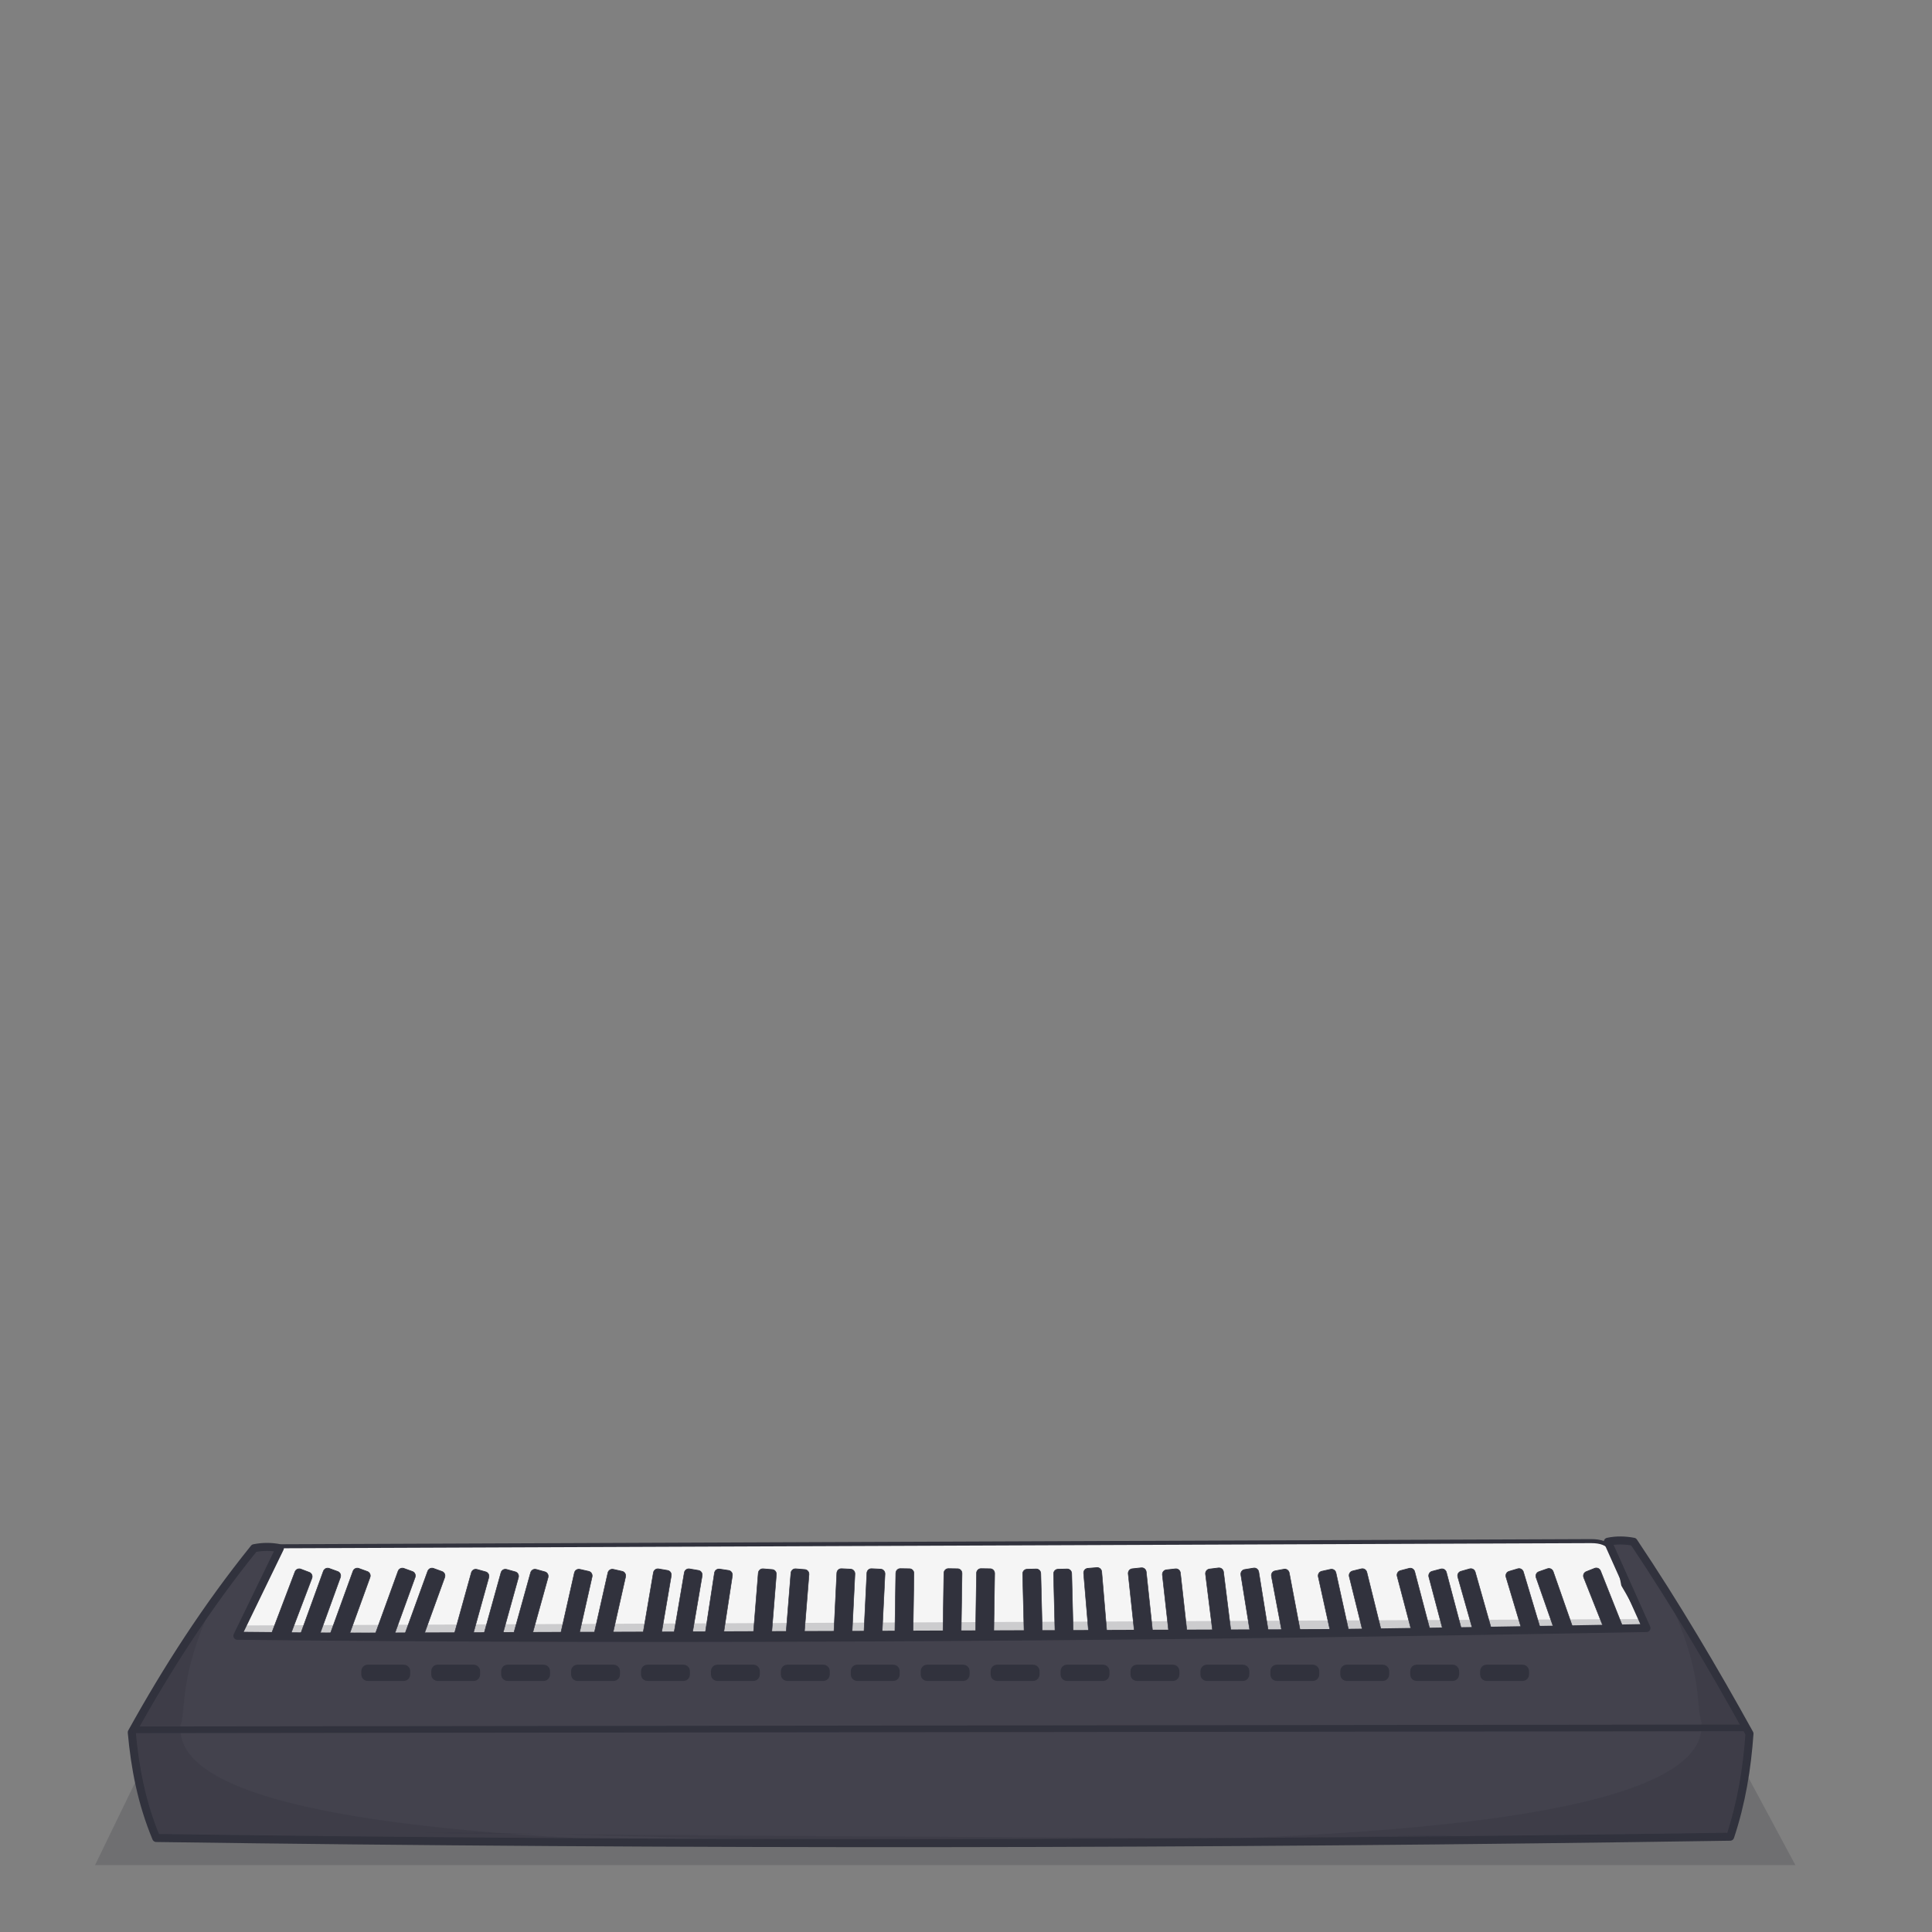 <?xml version="1.0" encoding="UTF-8" standalone="no"?>
<!DOCTYPE svg PUBLIC "-//W3C//DTD SVG 1.1//EN" "http://www.w3.org/Graphics/SVG/1.1/DTD/svg11.dtd">
<svg width="100%" height="100%" viewBox="0 0 3000 3000" version="1.1" xmlns="http://www.w3.org/2000/svg" xmlns:xlink="http://www.w3.org/1999/xlink" xml:space="preserve" xmlns:serif="http://www.serif.com/" style="fill-rule:evenodd;clip-rule:evenodd;stroke-linecap:round;stroke-linejoin:round;stroke-miterlimit:1.5;">
    <rect x="0" y="0" width="3000" height="3000" fill="#808080" stroke="none"/>
    <g transform="matrix(3.18,0,0,3.259,-618.367,-539.749)">
        <rect x="194.48" y="165.597" width="943.517" height="920.411" style="fill:none;"/>
    </g>
    <g id="Keyboard">
        <g transform="matrix(1.033,0,0,1,-86.109,-4)">
            <path d="M2557.57,2468.14L415.971,2496.14L226.209,2900.14L2782.19,2900.14L2557.57,2468.14Z" style="fill:rgb(49,50,61);fill-opacity:0.208;"/>
        </g>
        <g id="Layer3">
            <g transform="matrix(1,0,0,1,-0.836,-3)">
                <g id="Layer4">
                    <g>
                        <g transform="matrix(1,0,0,1,-33,-10)">
                            <path d="M2554.36,2474.03C2544.36,2419.68 2534.71,2406.03 2504.36,2406.03L472.359,2414.03C458.009,2414.03 428.359,2477.68 428.359,2492.03C428.359,2492.03 392.009,2552.03 406.359,2552.03L2582.36,2544.03C2596.71,2544.03 2554.36,2474.03 2554.36,2474.03Z" style="fill:rgb(245,245,245);stroke:rgb(49,50,61);stroke-width:6.26px;"/>
                        </g>
                        <g transform="matrix(-1.033,0.013,0.008,0.631,2993.59,936.387)">
                            <path d="M2557.57,2468.14L415.971,2496.14L358.4,2846.06L2642.66,2900.14L2557.57,2468.14Z" style="fill:rgb(49,50,61);fill-opacity:0.208;"/>
                        </g>
                        <g transform="matrix(1,0,0,1,7,-11)">
                            <g transform="matrix(0.628,0.239,-0.355,0.935,1070.74,43.766)">
                                <path d="M454.436,2473.08C454.436,2469.19 449.731,2466.03 443.936,2466.03L422.936,2466.03C417.141,2466.03 412.436,2469.19 412.436,2473.08L412.436,2574.97C412.436,2578.86 417.141,2582.03 422.936,2582.03L443.936,2582.03C449.731,2582.03 454.436,2578.86 454.436,2574.97L454.436,2473.08Z" style="fill:rgb(49,50,61);stroke:rgb(49,50,61);stroke-width:1.17px;"/>
                            </g>
                            <g transform="matrix(0.632,0.229,-0.341,0.94,1078.56,34.576)">
                                <path d="M454.436,2473.08C454.436,2469.19 449.731,2466.03 443.936,2466.03L422.936,2466.03C417.141,2466.03 412.436,2469.19 412.436,2473.08L412.436,2574.97C412.436,2578.86 417.141,2582.03 422.936,2582.03L443.936,2582.03C449.731,2582.03 454.436,2578.86 454.436,2574.97L454.436,2473.08Z" style="fill:rgb(49,50,61);stroke:rgb(49,50,61);stroke-width:1.17px;"/>
                            </g>
                            <g transform="matrix(0.632,0.229,-0.341,0.94,1124.56,34.576)">
                                <path d="M454.436,2473.08C454.436,2469.19 449.731,2466.03 443.936,2466.03L422.936,2466.03C417.141,2466.03 412.436,2469.19 412.436,2473.08L412.436,2574.97C412.436,2578.86 417.141,2582.03 422.936,2582.03L443.936,2582.03C449.731,2582.03 454.436,2578.86 454.436,2574.97L454.436,2473.08Z" style="fill:rgb(49,50,61);stroke:rgb(49,50,61);stroke-width:1.17px;"/>
                            </g>
                            <g transform="matrix(0.632,0.229,-0.341,0.94,1194.56,34.576)">
                                <path d="M454.436,2473.08C454.436,2469.19 449.731,2466.03 443.936,2466.03L422.936,2466.03C417.141,2466.03 412.436,2469.19 412.436,2473.08L412.436,2574.97C412.436,2578.86 417.141,2582.03 422.936,2582.03L443.936,2582.03C449.731,2582.03 454.436,2578.86 454.436,2574.97L454.436,2473.08Z" style="fill:rgb(49,50,61);stroke:rgb(49,50,61);stroke-width:1.17px;"/>
                            </g>
                            <g transform="matrix(0.632,0.229,-0.341,0.94,1240.56,34.576)">
                                <path d="M454.436,2473.08C454.436,2469.19 449.731,2466.03 443.936,2466.03L422.936,2466.03C417.141,2466.03 412.436,2469.19 412.436,2473.08L412.436,2574.97C412.436,2578.86 417.141,2582.03 422.936,2582.03L443.936,2582.03C449.731,2582.03 454.436,2578.86 454.436,2574.97L454.436,2473.08Z" style="fill:rgb(49,50,61);stroke:rgb(49,50,61);stroke-width:1.17px;"/>
                            </g>
                            <g transform="matrix(0.647,0.18,-0.268,0.964,1121.65,-2.337)">
                                <path d="M454.436,2473.08C454.436,2469.19 449.731,2466.03 443.936,2466.03L422.936,2466.03C417.141,2466.03 412.436,2469.19 412.436,2473.08L412.436,2574.97C412.436,2578.86 417.141,2582.03 422.936,2582.03L443.936,2582.03C449.731,2582.03 454.436,2578.86 454.436,2574.97L454.436,2473.08Z" style="fill:rgb(49,50,61);stroke:rgb(49,50,61);stroke-width:1.17px;"/>
                            </g>
                            <g transform="matrix(0.647,0.18,-0.268,0.964,1167.65,-2.337)">
                                <path d="M454.436,2473.08C454.436,2469.19 449.731,2466.03 443.936,2466.03L422.936,2466.03C417.141,2466.03 412.436,2469.19 412.436,2473.08L412.436,2574.97C412.436,2578.86 417.141,2582.03 422.936,2582.03L443.936,2582.03C449.731,2582.03 454.436,2578.86 454.436,2574.97L454.436,2473.08Z" style="fill:rgb(49,50,61);stroke:rgb(49,50,61);stroke-width:1.17px;"/>
                            </g>
                            <g transform="matrix(0.647,0.18,-0.268,0.964,1213.65,-2.337)">
                                <path d="M454.436,2473.08C454.436,2469.19 449.731,2466.03 443.936,2466.03L422.936,2466.03C417.141,2466.03 412.436,2469.19 412.436,2473.08L412.436,2574.97C412.436,2578.86 417.141,2582.03 422.936,2582.03L443.936,2582.03C449.731,2582.03 454.436,2578.86 454.436,2574.97L454.436,2473.08Z" style="fill:rgb(49,50,61);stroke:rgb(49,50,61);stroke-width:1.17px;"/>
                            </g>
                            <g transform="matrix(0.656,0.148,-0.22,0.976,1159.23,-18.505)">
                                <path d="M454.436,2473.08C454.436,2469.19 449.731,2466.03 443.936,2466.03L422.936,2466.03C417.141,2466.03 412.436,2469.19 412.436,2473.08L412.436,2574.97C412.436,2578.86 417.141,2582.03 422.936,2582.03L443.936,2582.03C449.731,2582.03 454.436,2578.86 454.436,2574.97L454.436,2473.08Z" style="fill:rgb(49,50,61);stroke:rgb(49,50,61);stroke-width:1.17px;"/>
                            </g>
                            <g transform="matrix(0.656,0.148,-0.22,0.976,1211.23,-18.505)">
                                <path d="M454.436,2473.08C454.436,2469.19 449.731,2466.03 443.936,2466.03L422.936,2466.03C417.141,2466.03 412.436,2469.19 412.436,2473.08L412.436,2574.97C412.436,2578.86 417.141,2582.03 422.936,2582.03L443.936,2582.03C449.731,2582.03 454.436,2578.86 454.436,2574.97L454.436,2473.08Z" style="fill:rgb(49,50,61);stroke:rgb(49,50,61);stroke-width:1.17px;"/>
                            </g>
                            <g transform="matrix(0.662,0.113,-0.168,0.986,1150.83,-29.039)">
                                <path d="M454.436,2473.08C454.436,2469.19 449.731,2466.03 443.936,2466.03L422.936,2466.03C417.141,2466.03 412.436,2469.19 412.436,2473.08L412.436,2574.97C412.436,2578.86 417.141,2582.03 422.936,2582.03L443.936,2582.03C449.731,2582.03 454.436,2578.86 454.436,2574.97L454.436,2473.08Z" style="fill:rgb(49,50,61);stroke:rgb(49,50,61);stroke-width:1.17px;"/>
                            </g>
                            <g transform="matrix(0.662,0.113,-0.168,0.986,1198.83,-29.039)">
                                <path d="M454.436,2473.08C454.436,2469.19 449.731,2466.03 443.936,2466.03L422.936,2466.03C417.141,2466.03 412.436,2469.19 412.436,2473.08L412.436,2574.97C412.436,2578.86 417.141,2582.03 422.936,2582.03L443.936,2582.03C449.731,2582.03 454.436,2578.86 454.436,2574.97L454.436,2473.08Z" style="fill:rgb(49,50,61);stroke:rgb(49,50,61);stroke-width:1.17px;"/>
                            </g>
                            <g transform="matrix(0.664,0.101,-0.151,0.989,1202.78,-31.083)">
                                <path d="M454.436,2473.08C454.436,2469.19 449.731,2466.03 443.936,2466.03L422.936,2466.03C417.141,2466.03 412.436,2469.19 412.436,2473.08L412.436,2574.97C412.436,2578.86 417.141,2582.03 422.936,2582.03L443.936,2582.03C449.731,2582.03 454.436,2578.86 454.436,2574.97L454.436,2473.08Z" style="fill:rgb(49,50,61);stroke:rgb(49,50,61);stroke-width:1.17px;"/>
                            </g>
                            <g transform="matrix(0.67,0.054,-0.08,0.997,1092.76,-31.337)">
                                <path d="M454.436,2473.08C454.436,2469.19 449.731,2466.03 443.936,2466.03L422.936,2466.03C417.141,2466.03 412.436,2469.19 412.436,2473.08L412.436,2574.97C412.436,2578.86 417.141,2582.03 422.936,2582.03L443.936,2582.03C449.731,2582.03 454.436,2578.86 454.436,2574.97L454.436,2473.08Z" style="fill:rgb(49,50,61);stroke:rgb(49,50,61);stroke-width:1.17px;"/>
                            </g>
                            <g transform="matrix(0.67,0.054,-0.08,0.997,1143.43,-31.337)">
                                <path d="M454.436,2473.08C454.436,2469.19 449.731,2466.03 443.936,2466.03L422.936,2466.03C417.141,2466.03 412.436,2469.19 412.436,2473.08L412.436,2574.97C412.436,2578.86 417.141,2582.03 422.936,2582.03L443.936,2582.03C449.731,2582.03 454.436,2578.86 454.436,2574.97L454.436,2473.08Z" style="fill:rgb(49,50,61);stroke:rgb(49,50,61);stroke-width:1.17px;"/>
                            </g>
                            <g transform="matrix(-0.646,0.184,0.273,0.962,1875.89,0.045)">
                                <path d="M454.436,2473.08C454.436,2469.19 449.731,2466.03 443.936,2466.03L422.936,2466.03C417.141,2466.03 412.436,2469.19 412.436,2473.08L412.436,2574.97C412.436,2578.86 417.141,2582.03 422.936,2582.03L443.936,2582.03C449.731,2582.03 454.436,2578.86 454.436,2574.97L454.436,2473.08Z" style="fill:rgb(49,50,61);stroke:rgb(49,50,61);stroke-width:1.17px;"/>
                            </g>
                            <g transform="matrix(-0.644,0.193,0.287,0.958,1915.24,5.972)">
                                <path d="M454.436,2473.08C454.436,2469.19 449.731,2466.03 443.936,2466.03L422.936,2466.03C417.141,2466.03 412.436,2469.19 412.436,2473.08L412.436,2574.97C412.436,2578.86 417.141,2582.03 422.936,2582.03L443.936,2582.03C449.731,2582.03 454.436,2578.86 454.436,2574.97L454.436,2473.08Z" style="fill:rgb(49,50,61);stroke:rgb(49,50,61);stroke-width:1.17px;"/>
                            </g>
                            <g transform="matrix(-0.634,0.222,0.33,0.944,1851.07,28.156)">
                                <path d="M454.436,2473.08C454.436,2469.19 449.731,2466.03 443.936,2466.03L422.936,2466.03C417.141,2466.03 412.436,2469.19 412.436,2473.08L412.436,2574.97C412.436,2578.86 417.141,2582.03 422.936,2582.03L443.936,2582.03C449.731,2582.03 454.436,2578.86 454.436,2574.97L454.436,2473.08Z" style="fill:rgb(49,50,61);stroke:rgb(49,50,61);stroke-width:1.17px;"/>
                            </g>
                            <g transform="matrix(-0.624,0.248,0.369,0.929,1824.02,53.494)">
                                <path d="M454.436,2473.08C454.436,2469.19 449.731,2466.03 443.936,2466.03L422.936,2466.03C417.141,2466.03 412.436,2469.19 412.436,2473.08L412.436,2574.97C412.436,2578.86 417.141,2582.03 422.936,2582.03L443.936,2582.03C449.731,2582.03 454.436,2578.86 454.436,2574.97L454.436,2473.08Z" style="fill:rgb(49,50,61);stroke:rgb(49,50,61);stroke-width:1.17px;"/>
                            </g>
                            <g transform="matrix(-0.65,0.172,0.256,0.967,1874.8,-6.965)">
                                <path d="M454.436,2473.08C454.436,2469.19 449.731,2466.03 443.936,2466.03L422.936,2466.03C417.141,2466.03 412.436,2469.19 412.436,2473.08L412.436,2574.97C412.436,2578.86 417.141,2582.03 422.936,2582.03L443.936,2582.03C449.731,2582.03 454.436,2578.86 454.436,2574.97L454.436,2473.08Z" style="fill:rgb(49,50,61);stroke:rgb(49,50,61);stroke-width:1.17px;"/>
                            </g>
                            <g transform="matrix(-0.65,0.171,0.254,0.967,1830.54,-7.574)">
                                <path d="M454.436,2473.08C454.436,2469.19 449.731,2466.03 443.936,2466.03L422.936,2466.03C417.141,2466.03 412.436,2469.19 412.436,2473.08L412.436,2574.97C412.436,2578.86 417.141,2582.03 422.936,2582.03L443.936,2582.03C449.731,2582.03 454.436,2578.86 454.436,2574.97L454.436,2473.08Z" style="fill:rgb(49,50,61);stroke:rgb(49,50,61);stroke-width:1.17px;"/>
                            </g>
                            <g transform="matrix(-0.652,0.161,0.24,0.971,1791.66,-12.444)">
                                <path d="M454.436,2473.08C454.436,2469.19 449.731,2466.03 443.936,2466.03L422.936,2466.03C417.141,2466.03 412.436,2469.19 412.436,2473.08L412.436,2574.97C412.436,2578.86 417.141,2582.03 422.936,2582.03L443.936,2582.03C449.731,2582.03 454.436,2578.86 454.436,2574.97L454.436,2473.08Z" style="fill:rgb(49,50,61);stroke:rgb(49,50,61);stroke-width:1.17px;"/>
                            </g>
                            <g transform="matrix(-0.656,0.145,0.215,0.977,1807.21,-19.722)">
                                <path d="M454.436,2473.08C454.436,2469.19 449.731,2466.03 443.936,2466.03L422.936,2466.03C417.141,2466.03 412.436,2469.19 412.436,2473.08L412.436,2574.97C412.436,2578.86 417.141,2582.03 422.936,2582.03L443.936,2582.03C449.731,2582.03 454.436,2578.86 454.436,2574.97L454.436,2473.08Z" style="fill:rgb(49,50,61);stroke:rgb(49,50,61);stroke-width:1.17px;"/>
                            </g>
                            <g transform="matrix(-0.66,0.125,0.186,0.983,1808.04,-26.256)">
                                <path d="M454.436,2473.08C454.436,2469.19 449.731,2466.03 443.936,2466.03L422.936,2466.03C417.141,2466.03 412.436,2469.19 412.436,2473.08L412.436,2574.97C412.436,2578.86 417.141,2582.03 422.936,2582.03L443.936,2582.03C449.731,2582.03 454.436,2578.86 454.436,2574.97L454.436,2473.08Z" style="fill:rgb(49,50,61);stroke:rgb(49,50,61);stroke-width:1.17px;"/>
                            </g>
                            <g transform="matrix(-0.663,0.107,0.159,0.987,1828.69,-30.222)">
                                <path d="M454.436,2473.08C454.436,2469.19 449.731,2466.03 443.936,2466.03L422.936,2466.03C417.141,2466.03 412.436,2469.19 412.436,2473.08L412.436,2574.97C412.436,2578.86 417.141,2582.03 422.936,2582.03L443.936,2582.03C449.731,2582.03 454.436,2578.86 454.436,2574.97L454.436,2473.08Z" style="fill:rgb(49,50,61);stroke:rgb(49,50,61);stroke-width:1.17px;"/>
                            </g>
                            <g transform="matrix(-0.667,0.083,0.124,0.992,1862.18,-32.659)">
                                <path d="M454.436,2473.08C454.436,2469.19 449.731,2466.03 443.936,2466.03L422.936,2466.03C417.141,2466.03 412.436,2469.19 412.436,2473.08L412.436,2574.97C412.436,2578.86 417.141,2582.03 422.936,2582.03L443.936,2582.03C449.731,2582.03 454.436,2578.86 454.436,2574.97L454.436,2473.08Z" style="fill:rgb(49,50,61);stroke:rgb(49,50,61);stroke-width:1.17px;"/>
                            </g>
                            <g transform="matrix(-0.668,0.075,0.111,0.994,1827.8,-32.775)">
                                <path d="M454.436,2473.08C454.436,2469.19 449.731,2466.03 443.936,2466.03L422.936,2466.03C417.141,2466.03 412.436,2469.19 412.436,2473.08L412.436,2574.97C412.436,2578.86 417.141,2582.03 422.936,2582.03L443.936,2582.03C449.731,2582.03 454.436,2578.86 454.436,2574.97L454.436,2473.08Z" style="fill:rgb(49,50,61);stroke:rgb(49,50,61);stroke-width:1.17px;"/>
                            </g>
                            <g transform="matrix(-0.668,0.071,0.106,0.994,1787.11,-32.702)">
                                <path d="M454.436,2473.08C454.436,2469.19 449.731,2466.03 443.936,2466.03L422.936,2466.03C417.141,2466.03 412.436,2469.19 412.436,2473.08L412.436,2574.97C412.436,2578.86 417.141,2582.03 422.936,2582.03L443.936,2582.03C449.731,2582.03 454.436,2578.86 454.436,2574.97L454.436,2473.08Z" style="fill:rgb(49,50,61);stroke:rgb(49,50,61);stroke-width:1.17px;"/>
                            </g>
                            <g transform="matrix(-0.67,0.056,0.084,0.996,1773.22,-31.622)">
                                <path d="M454.436,2473.08C454.436,2469.19 449.731,2466.03 443.936,2466.03L422.936,2466.03C417.141,2466.03 412.436,2469.19 412.436,2473.08L412.436,2574.97C412.436,2578.86 417.141,2582.03 422.936,2582.03L443.936,2582.03C449.731,2582.03 454.436,2578.86 454.436,2574.97L454.436,2473.08Z" style="fill:rgb(49,50,61);stroke:rgb(49,50,61);stroke-width:1.17px;"/>
                            </g>
                            <g transform="matrix(-0.672,0.017,0.025,1,1873.34,-22.816)">
                                <path d="M454.436,2473.08C454.436,2469.19 449.731,2466.03 443.936,2466.03L422.936,2466.03C417.141,2466.03 412.436,2469.19 412.436,2473.08L412.436,2574.97C412.436,2578.86 417.141,2582.03 422.936,2582.03L443.936,2582.03C449.731,2582.03 454.436,2578.86 454.436,2574.97L454.436,2473.08Z" style="fill:rgb(49,50,61);stroke:rgb(49,50,61);stroke-width:1.17px;"/>
                            </g>
                            <g transform="matrix(-0.672,0.017,0.025,1,1825.34,-22.816)">
                                <path d="M454.436,2473.08C454.436,2469.19 449.731,2466.03 443.936,2466.03L422.936,2466.03C417.141,2466.03 412.436,2469.19 412.436,2473.08L412.436,2574.97C412.436,2578.86 417.141,2582.03 422.936,2582.03L443.936,2582.03C449.731,2582.03 454.436,2578.86 454.436,2574.97L454.436,2473.08Z" style="fill:rgb(49,50,61);stroke:rgb(49,50,61);stroke-width:1.17px;"/>
                            </g>
                            <g transform="matrix(-0.672,-0.01,-0.015,1,1852.61,-11.773)">
                                <path d="M454.436,2473.08C454.436,2469.19 449.731,2466.03 443.936,2466.03L422.936,2466.03C417.141,2466.03 412.436,2469.19 412.436,2473.08L412.436,2574.97C412.436,2578.86 417.141,2582.03 422.936,2582.03L443.936,2582.03C449.731,2582.03 454.436,2578.86 454.436,2574.97L454.436,2473.08Z" style="fill:rgb(49,50,61);stroke:rgb(49,50,61);stroke-width:1.17px;"/>
                            </g>
                            <g transform="matrix(-0.672,-0.01,-0.015,1,1801.94,-11.773)">
                                <path d="M454.436,2473.08C454.436,2469.19 449.731,2466.03 443.936,2466.03L422.936,2466.03C417.141,2466.03 412.436,2469.19 412.436,2473.08L412.436,2574.97C412.436,2578.86 417.141,2582.03 422.936,2582.03L443.936,2582.03C449.731,2582.03 454.436,2578.86 454.436,2574.97L454.436,2473.08Z" style="fill:rgb(49,50,61);stroke:rgb(49,50,61);stroke-width:1.17px;"/>
                            </g>
                            <g transform="matrix(-0.672,-0.01,-0.015,1,1727.27,-11.773)">
                                <path d="M454.436,2473.08C454.436,2469.19 449.731,2466.03 443.936,2466.03L422.936,2466.03C417.141,2466.03 412.436,2469.19 412.436,2473.08L412.436,2574.97C412.436,2578.86 417.141,2582.03 422.936,2582.03L443.936,2582.03C449.731,2582.03 454.436,2578.86 454.436,2574.97L454.436,2473.08Z" style="fill:rgb(49,50,61);stroke:rgb(49,50,61);stroke-width:1.17px;"/>
                            </g>
                            <g transform="matrix(-0.671,-0.033,-0.049,0.999,1765.99,1.039)">
                                <path d="M454.436,2473.08C454.436,2469.19 449.731,2466.03 443.936,2466.03L422.936,2466.03C417.141,2466.03 412.436,2469.19 412.436,2473.08L412.436,2574.97C412.436,2578.86 417.141,2582.03 422.936,2582.03L443.936,2582.03C449.731,2582.03 454.436,2578.86 454.436,2574.97L454.436,2473.08Z" style="fill:rgb(49,50,61);stroke:rgb(49,50,61);stroke-width:1.17px;"/>
                            </g>
                            <g transform="matrix(-0.671,-0.033,-0.049,0.999,1719.32,1.039)">
                                <path d="M454.436,2473.08C454.436,2469.19 449.731,2466.03 443.936,2466.03L422.936,2466.03C417.141,2466.03 412.436,2469.19 412.436,2473.08L412.436,2574.97C412.436,2578.86 417.141,2582.03 422.936,2582.03L443.936,2582.03C449.731,2582.03 454.436,2578.86 454.436,2574.97L454.436,2473.08Z" style="fill:rgb(49,50,61);stroke:rgb(49,50,61);stroke-width:1.17px;"/>
                            </g>
                        </g>
                        <g transform="matrix(1,5.55112e-17,-6.93889e-17,1,7,-11)">
                            <path d="M388.436,2418.03C401.77,2415.36 415.103,2415.36 428.436,2418.03L362.436,2554.03C1098.81,2561.83 1830.22,2555.36 2550.44,2542.03L2490.44,2408.03C2503.71,2405.18 2517.05,2405.53 2530.44,2408.03C2595.91,2505.8 2654.77,2605.46 2710.44,2706.03C2706.64,2760.05 2697.95,2813.52 2680.44,2866.03C1865.73,2878.48 1051.06,2879.51 236.436,2868.03C213.704,2813.54 203.351,2758.83 198.436,2704.03C253.453,2604.74 315.281,2508.69 388.436,2418.03Z" style="fill:rgb(67,66,77);stroke:rgb(49,50,61);stroke-width:12.45px;"/>
                        </g>
                        <g transform="matrix(1,0,0,1,7,-11)">
                            <path d="M202.936,2700.03L2704.94,2697.03" style="fill:none;stroke:rgb(49,50,61);stroke-width:10.32px;"/>
                        </g>
                        <g transform="matrix(1,0,0,1,39,-23)">
                            <g transform="matrix(1,0,0,1,-33.667,-14)">
                                <path d="M625.169,2634.86C625.169,2633.39 623.974,2632.19 622.503,2632.19L566.503,2632.19C565.031,2632.19 563.836,2633.39 563.836,2634.86L563.836,2640.19C563.836,2641.66 565.031,2642.86 566.503,2642.86L622.503,2642.86C623.974,2642.86 625.169,2641.66 625.169,2640.19L625.169,2634.86Z" style="fill:rgb(67,66,77);stroke:rgb(49,50,61);stroke-width:14.58px;"/>
                            </g>
                            <g transform="matrix(1,0,0,1,74.917,-14)">
                                <path d="M625.169,2634.86C625.169,2633.39 623.974,2632.19 622.503,2632.19L566.503,2632.19C565.031,2632.19 563.836,2633.39 563.836,2634.86L563.836,2640.19C563.836,2641.66 565.031,2642.86 566.503,2642.86L622.503,2642.86C623.974,2642.86 625.169,2641.66 625.169,2640.19L625.169,2634.86Z" style="fill:rgb(67,66,77);stroke:rgb(49,50,61);stroke-width:14.58px;"/>
                            </g>
                            <g transform="matrix(1,0,0,1,183.5,-14)">
                                <path d="M625.169,2634.86C625.169,2633.39 623.974,2632.19 622.503,2632.19L566.503,2632.19C565.031,2632.19 563.836,2633.39 563.836,2634.86L563.836,2640.19C563.836,2641.66 565.031,2642.86 566.503,2642.86L622.503,2642.86C623.974,2642.86 625.169,2641.66 625.169,2640.19L625.169,2634.86Z" style="fill:rgb(67,66,77);stroke:rgb(49,50,61);stroke-width:14.58px;"/>
                            </g>
                            <g transform="matrix(1,0,0,1,292.083,-14)">
                                <path d="M625.169,2634.86C625.169,2633.39 623.974,2632.19 622.503,2632.19L566.503,2632.19C565.031,2632.19 563.836,2633.39 563.836,2634.86L563.836,2640.19C563.836,2641.66 565.031,2642.86 566.503,2642.86L622.503,2642.86C623.974,2642.86 625.169,2641.66 625.169,2640.19L625.169,2634.86Z" style="fill:rgb(67,66,77);stroke:rgb(49,50,61);stroke-width:14.58px;"/>
                            </g>
                            <g transform="matrix(1,0,0,1,400.667,-14)">
                                <path d="M625.169,2634.86C625.169,2633.39 623.974,2632.19 622.503,2632.19L566.503,2632.19C565.031,2632.19 563.836,2633.39 563.836,2634.86L563.836,2640.19C563.836,2641.66 565.031,2642.86 566.503,2642.86L622.503,2642.86C623.974,2642.86 625.169,2641.66 625.169,2640.19L625.169,2634.86Z" style="fill:rgb(67,66,77);stroke:rgb(49,50,61);stroke-width:14.58px;"/>
                            </g>
                            <g transform="matrix(1,0,0,1,509.25,-14)">
                                <path d="M625.169,2634.86C625.169,2633.39 623.974,2632.19 622.503,2632.19L566.503,2632.19C565.031,2632.19 563.836,2633.39 563.836,2634.86L563.836,2640.19C563.836,2641.66 565.031,2642.86 566.503,2642.86L622.503,2642.86C623.974,2642.86 625.169,2641.66 625.169,2640.19L625.169,2634.86Z" style="fill:rgb(67,66,77);stroke:rgb(49,50,61);stroke-width:14.58px;"/>
                            </g>
                            <g transform="matrix(1,0,0,1,617.833,-14)">
                                <path d="M625.169,2634.86C625.169,2633.39 623.974,2632.19 622.503,2632.19L566.503,2632.19C565.031,2632.19 563.836,2633.39 563.836,2634.86L563.836,2640.19C563.836,2641.66 565.031,2642.86 566.503,2642.86L622.503,2642.86C623.974,2642.86 625.169,2641.66 625.169,2640.19L625.169,2634.86Z" style="fill:rgb(67,66,77);stroke:rgb(49,50,61);stroke-width:14.58px;"/>
                            </g>
                            <g transform="matrix(1,0,0,1,726.417,-14)">
                                <path d="M625.169,2634.86C625.169,2633.39 623.974,2632.19 622.503,2632.19L566.503,2632.19C565.031,2632.19 563.836,2633.39 563.836,2634.86L563.836,2640.19C563.836,2641.66 565.031,2642.86 566.503,2642.86L622.503,2642.86C623.974,2642.86 625.169,2641.66 625.169,2640.19L625.169,2634.86Z" style="fill:rgb(67,66,77);stroke:rgb(49,50,61);stroke-width:14.58px;"/>
                            </g>
                            <g transform="matrix(1,0,0,1,835,-14)">
                                <path d="M625.169,2634.86C625.169,2633.39 623.974,2632.19 622.503,2632.19L566.503,2632.19C565.031,2632.19 563.836,2633.39 563.836,2634.86L563.836,2640.19C563.836,2641.66 565.031,2642.86 566.503,2642.86L622.503,2642.86C623.974,2642.86 625.169,2641.66 625.169,2640.19L625.169,2634.86Z" style="fill:rgb(67,66,77);stroke:rgb(49,50,61);stroke-width:14.58px;"/>
                            </g>
                            <g transform="matrix(1,0,0,1,943.583,-14)">
                                <path d="M625.169,2634.86C625.169,2633.39 623.974,2632.19 622.503,2632.19L566.503,2632.19C565.031,2632.19 563.836,2633.39 563.836,2634.86L563.836,2640.19C563.836,2641.66 565.031,2642.86 566.503,2642.86L622.503,2642.86C623.974,2642.86 625.169,2641.66 625.169,2640.19L625.169,2634.86Z" style="fill:rgb(67,66,77);stroke:rgb(49,50,61);stroke-width:14.58px;"/>
                            </g>
                            <g transform="matrix(1,0,0,1,1052.17,-14)">
                                <path d="M625.169,2634.86C625.169,2633.39 623.974,2632.19 622.503,2632.19L566.503,2632.19C565.031,2632.19 563.836,2633.39 563.836,2634.86L563.836,2640.19C563.836,2641.66 565.031,2642.86 566.503,2642.86L622.503,2642.86C623.974,2642.86 625.169,2641.66 625.169,2640.19L625.169,2634.86Z" style="fill:rgb(67,66,77);stroke:rgb(49,50,61);stroke-width:14.58px;"/>
                            </g>
                            <g transform="matrix(1,0,0,1,1160.75,-14)">
                                <path d="M625.169,2634.86C625.169,2633.39 623.974,2632.19 622.503,2632.19L566.503,2632.19C565.031,2632.19 563.836,2633.39 563.836,2634.86L563.836,2640.19C563.836,2641.66 565.031,2642.86 566.503,2642.86L622.503,2642.86C623.974,2642.86 625.169,2641.66 625.169,2640.19L625.169,2634.86Z" style="fill:rgb(67,66,77);stroke:rgb(49,50,61);stroke-width:14.58px;"/>
                            </g>
                            <g transform="matrix(1,0,0,1,1269.33,-14)">
                                <path d="M625.169,2634.86C625.169,2633.39 623.974,2632.19 622.503,2632.19L566.503,2632.19C565.031,2632.19 563.836,2633.39 563.836,2634.86L563.836,2640.19C563.836,2641.66 565.031,2642.86 566.503,2642.86L622.503,2642.86C623.974,2642.86 625.169,2641.66 625.169,2640.19L625.169,2634.86Z" style="fill:rgb(67,66,77);stroke:rgb(49,50,61);stroke-width:14.58px;"/>
                            </g>
                            <g transform="matrix(1,0,0,1,1377.92,-14)">
                                <path d="M625.169,2634.86C625.169,2633.39 623.974,2632.19 622.503,2632.19L566.503,2632.19C565.031,2632.19 563.836,2633.39 563.836,2634.86L563.836,2640.19C563.836,2641.66 565.031,2642.86 566.503,2642.86L622.503,2642.86C623.974,2642.86 625.169,2641.66 625.169,2640.19L625.169,2634.86Z" style="fill:rgb(67,66,77);stroke:rgb(49,50,61);stroke-width:14.58px;"/>
                            </g>
                            <g transform="matrix(1,0,0,1,1486.5,-14)">
                                <path d="M625.169,2634.86C625.169,2633.39 623.974,2632.19 622.503,2632.19L566.503,2632.19C565.031,2632.19 563.836,2633.39 563.836,2634.86L563.836,2640.19C563.836,2641.66 565.031,2642.86 566.503,2642.86L622.503,2642.86C623.974,2642.86 625.169,2641.66 625.169,2640.19L625.169,2634.86Z" style="fill:rgb(67,66,77);stroke:rgb(49,50,61);stroke-width:14.58px;"/>
                            </g>
                            <g transform="matrix(1,0,0,1,1595.08,-14)">
                                <path d="M625.169,2634.86C625.169,2633.39 623.974,2632.19 622.503,2632.19L566.503,2632.19C565.031,2632.19 563.836,2633.39 563.836,2634.86L563.836,2640.19C563.836,2641.66 565.031,2642.86 566.503,2642.86L622.503,2642.86C623.974,2642.86 625.169,2641.66 625.169,2640.19L625.169,2634.86Z" style="fill:rgb(67,66,77);stroke:rgb(49,50,61);stroke-width:14.58px;"/>
                            </g>
                            <g transform="matrix(1,0,0,1,1703.67,-14)">
                                <path d="M625.169,2634.86C625.169,2633.39 623.974,2632.19 622.503,2632.19L566.503,2632.19C565.031,2632.19 563.836,2633.39 563.836,2634.86L563.836,2640.19C563.836,2641.66 565.031,2642.86 566.503,2642.86L622.503,2642.86C623.974,2642.86 625.169,2641.66 625.169,2640.19L625.169,2634.86Z" style="fill:rgb(67,66,77);stroke:rgb(49,50,61);stroke-width:14.58px;"/>
                            </g>
                        </g>
                    </g>
                </g>
            </g>
            <g transform="matrix(1.033,0,0,1,-122.109,-20)">
                <path d="M2309.22,2870.91C2122.07,2859.42 366.004,2973.89 389.808,2699.45C390.488,2691.61 387.566,2707.34 389.808,2699.45C399.123,2666.7 385.511,2615.63 450.826,2482.8C400.209,2555.85 353.423,2641.87 315.316,2713.26C316.017,2711.94 324.152,2877.19 366.871,2878.25C619.478,2884.53 2324.7,2871.86 2309.22,2870.91Z" style="fill:rgb(49,50,61);fill-opacity:0.267;"/>
            </g>
            <g transform="matrix(-1.033,0,0,1,3044.58,-24.667)">
                <path d="M2309.22,2870.91C2122.07,2859.42 366.004,2973.89 389.808,2699.45C390.488,2691.61 387.566,2707.34 389.808,2699.45C399.123,2666.7 385.511,2615.63 450.826,2482.8C400.209,2555.85 353.423,2641.87 315.316,2713.26C316.017,2711.94 324.152,2877.19 366.871,2878.25C619.478,2884.53 2324.7,2871.86 2309.22,2870.91Z" style="fill:rgb(49,50,61);fill-opacity:0.267;"/>
            </g>
        </g>
    </g>
</svg>
